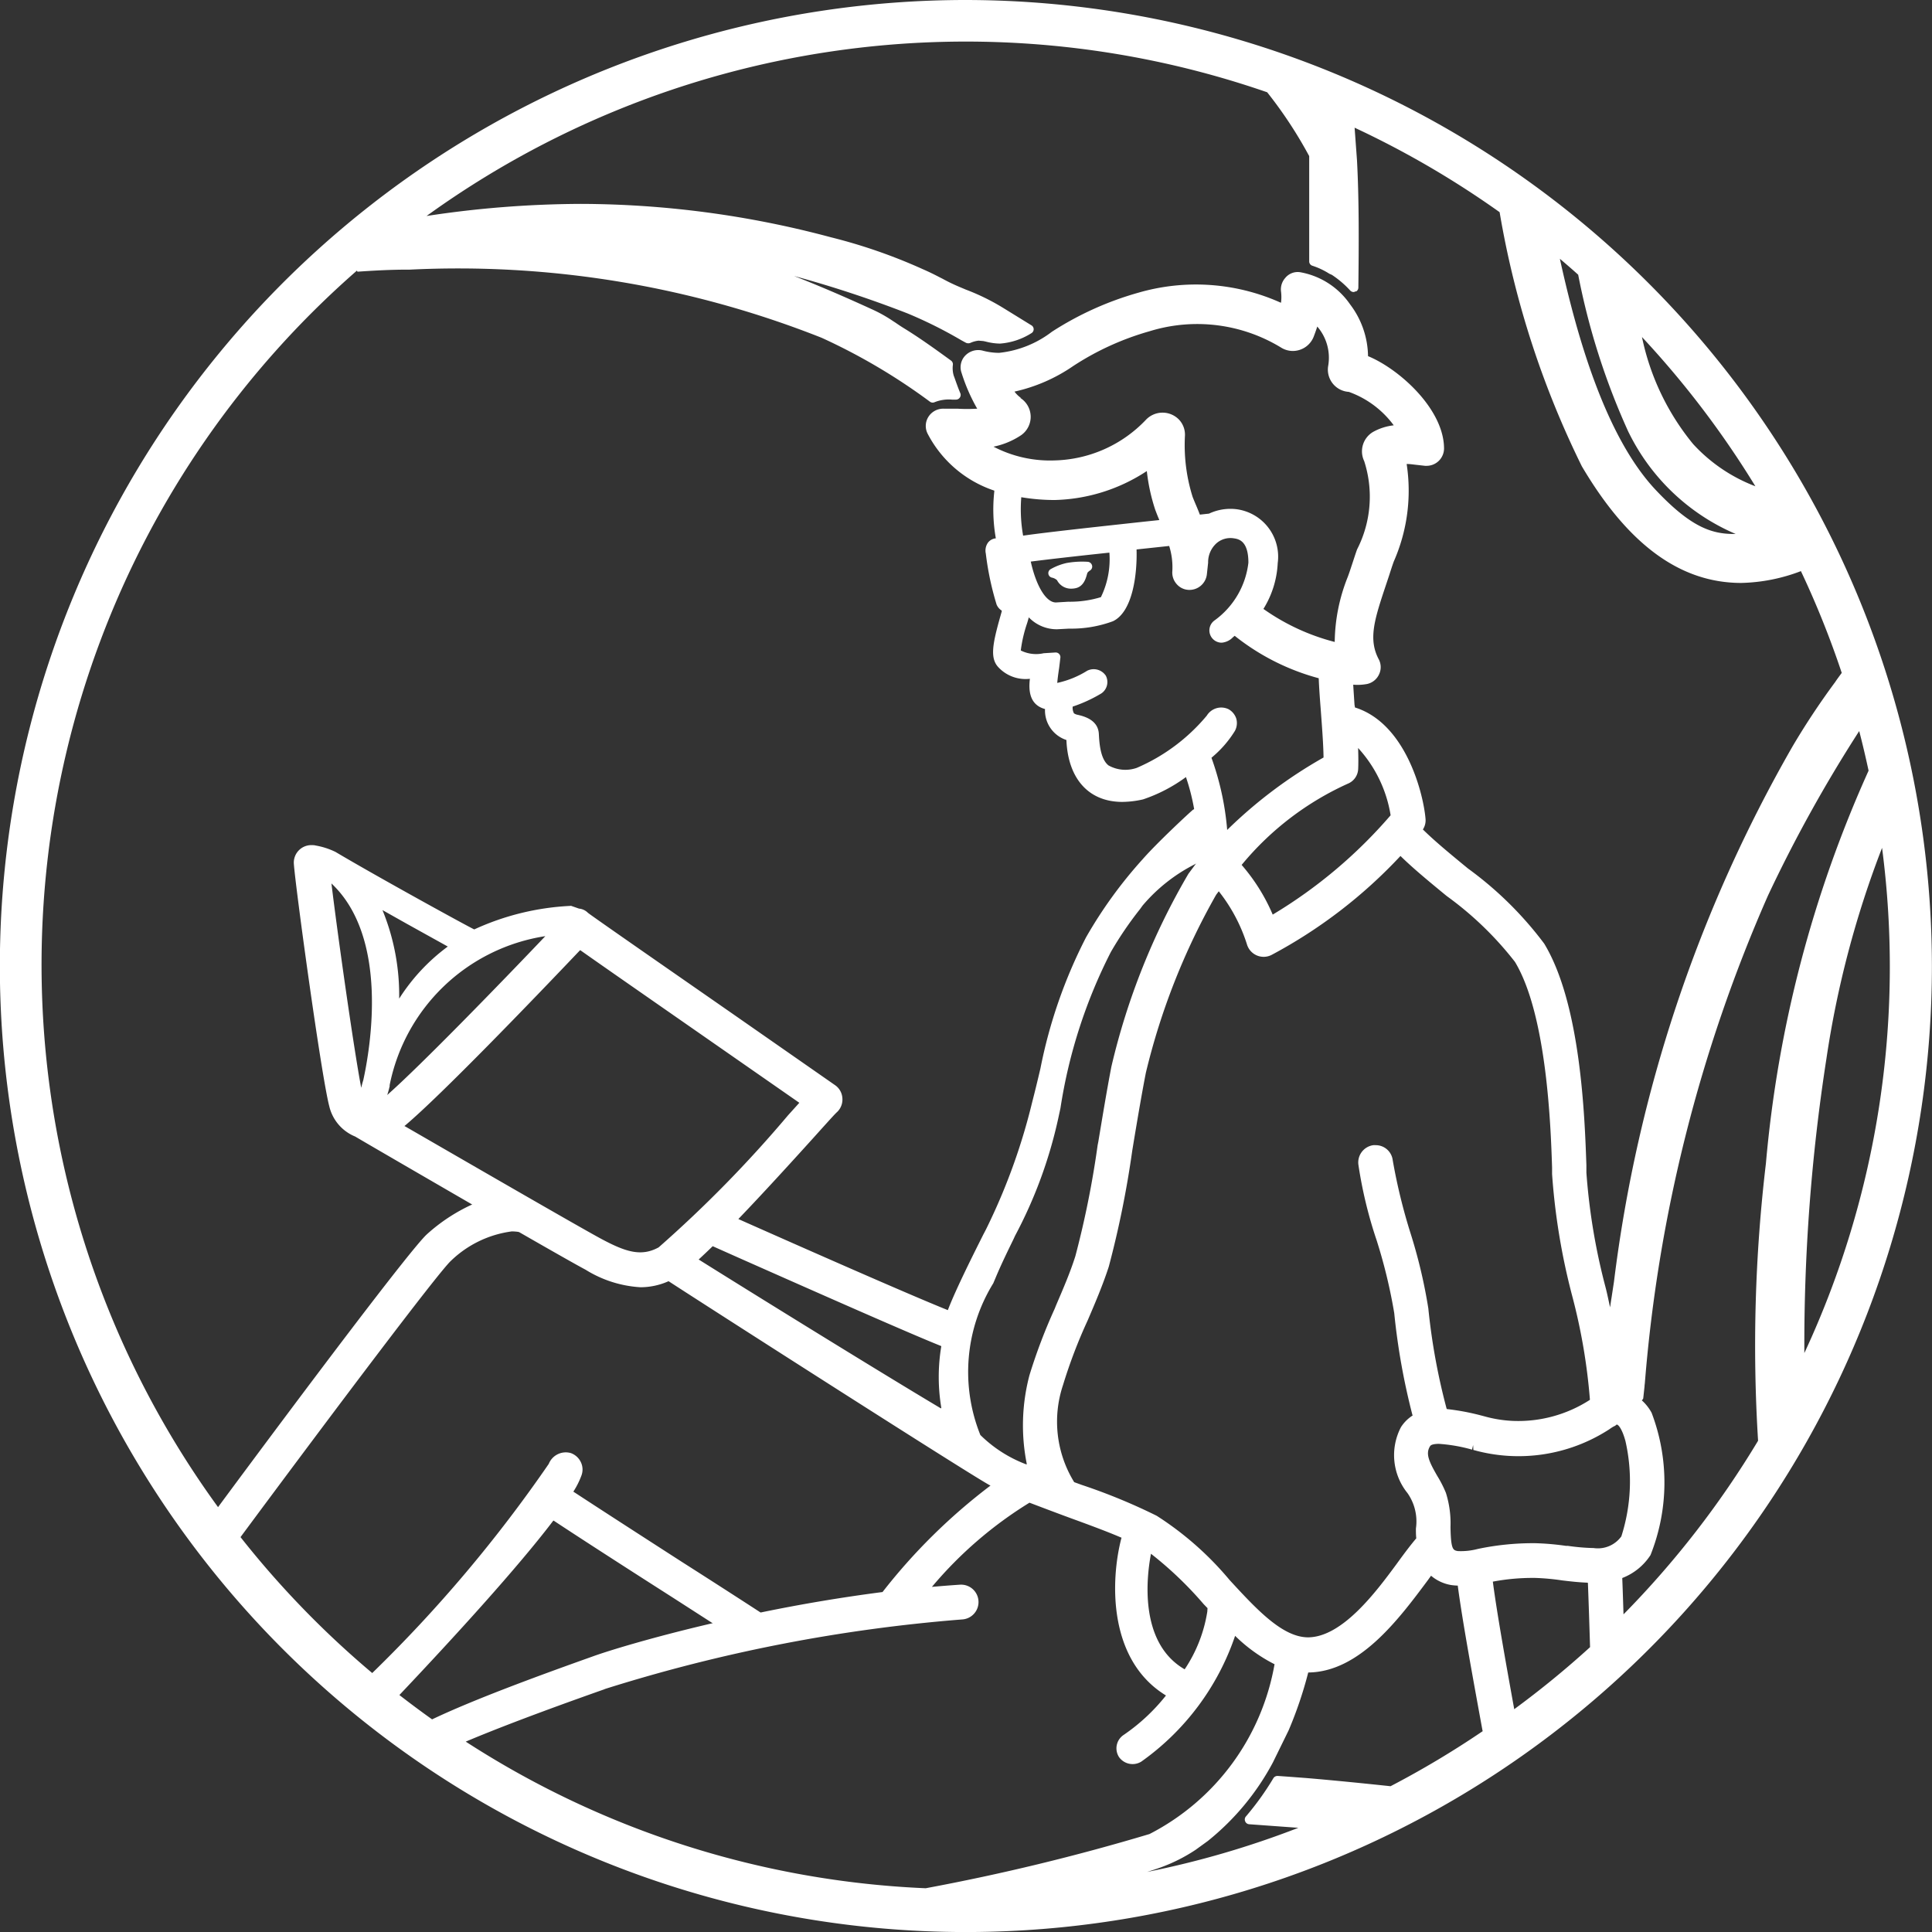 <svg id="Компонент_26_4" data-name="Компонент 26 – 4" xmlns="http://www.w3.org/2000/svg" width="42.167" height="42.168" viewBox="0 0 42.167 42.168">
  <rect x="0" y="0" width="42.167" height="42.168" fill="#333333" stroke="none"/>
  <path id="Контур_244" data-name="Контур 244" d="M322.022,196.9l.008.007a.342.342,0,0,0,.311.185.449.449,0,0,0,.083-.008c.189-.033.237-.223.262-.314l.008-.025a.211.211,0,0,1,.054-.048.1.1,0,0,0,.047-.111.106.106,0,0,0-.089-.08,1.917,1.917,0,0,0-.473.027,1.273,1.273,0,0,0-.34.132.1.1,0,0,0-.052.1.1.1,0,0,0,.078.086A.237.237,0,0,1,322.022,196.9Z" transform="translate(-298.96 -184.244)" fill="#fff"/>
  <path id="Контур_245" data-name="Контур 245" d="M232.319,137.233A21.084,21.084,0,1,0,253.4,158.317,21.108,21.108,0,0,0,232.319,137.233Zm17.228,10.613a3.558,3.558,0,0,1-1.359-.922,5.4,5.4,0,0,1-1.116-2.335A20.287,20.287,0,0,1,249.547,147.846Zm-2.764-1.173a4.628,4.628,0,0,0,2.334,2.214h-.044c-.49,0-.943-.159-1.693-.952-1.116-1.178-1.737-3.4-2.1-5.054.135.114.269.23.4.348A15.281,15.281,0,0,0,246.782,146.673Zm-27.746-3.51c.37-.026.735-.045,1.09-.045h.05a21.552,21.552,0,0,1,8.99,1.487A13.1,13.1,0,0,1,231.531,146a.1.1,0,0,0,.1.012.833.833,0,0,1,.383-.057l.085,0h0a.1.1,0,0,0,.084-.044.1.1,0,0,0,.01-.1c-.05-.118-.09-.235-.131-.35l-.01-.025a.575.575,0,0,1-.02-.24.1.1,0,0,0-.043-.095l-.048-.035c-.32-.232-.652-.471-.995-.68-.06-.038-.113-.073-.167-.111l-.056-.036a3.007,3.007,0,0,0-.4-.229l-.038-.018c-.347-.158-.976-.445-1.719-.735a24.648,24.648,0,0,1,2.475.816,9.578,9.578,0,0,1,1.18.589l.1.054a.124.124,0,0,0,.095,0,.583.583,0,0,1,.177-.048l.106.009.05.011a1.279,1.279,0,0,0,.312.044,1.486,1.486,0,0,0,.68-.224.1.1,0,0,0,0-.178l-.618-.381a4.8,4.8,0,0,0-.807-.395l-.09-.038c-.184-.076-.3-.134-.421-.2l-.077-.039c-.1-.052-.21-.107-.357-.171a11.761,11.761,0,0,0-2-.694,21.253,21.253,0,0,0-5.456-.729,22.762,22.762,0,0,0-3.37.264,20.1,20.1,0,0,1,18.347-2.7,9.444,9.444,0,0,1,.917,1.393v2.294h0a.1.1,0,0,0,.073.1,1.614,1.614,0,0,1,.363.171c.022.013.046.018.068.033a2.11,2.11,0,0,1,.392.337.107.107,0,0,0,.077.032.114.114,0,0,0,.036-.014h0c.012,0,.024,0,.034-.013a.1.1,0,0,0,.03-.07s0,0,0-.006c.01-.91.018-1.875-.03-2.774l-.052-.71a20.181,20.181,0,0,1,3.165,1.844,20.1,20.1,0,0,0,1.794,5.545c1.013,1.715,2.15,2.547,3.482,2.547a3.866,3.866,0,0,0,1.3-.258,20.022,20.022,0,0,1,.891,2.221c-.048.067-.1.134-.143.2a16.22,16.22,0,0,0-.928,1.4,31.107,31.107,0,0,0-3.9,11.687l-.052.341c-.012.072-.022.147-.033.219-.033-.147-.063-.3-.1-.441a13.575,13.575,0,0,1-.417-2.5l0-.162c-.037-1.052-.121-3.516-.921-4.835a7.81,7.81,0,0,0-1.663-1.639c-.365-.3-.715-.587-.979-.847l-.006-.005h0a.363.363,0,0,0,.058-.232c-.042-.518-.415-2.079-1.54-2.431l-.01-.06c-.01-.15-.02-.3-.028-.431l0-.006a1.152,1.152,0,0,0,.3-.015.374.374,0,0,0,.262-.207.366.366,0,0,0-.008-.338c-.22-.421-.1-.834.131-1.529l.1-.3c.032-.1.064-.2.1-.3a3.834,3.834,0,0,0,.282-2.121v-.007h.008c.07,0,.139.012.207.019l.188.021h.032a.381.381,0,0,0,.38-.375c0-.861-.978-1.739-1.659-2.019l0-.005a1.907,1.907,0,0,0-.393-1.127,1.674,1.674,0,0,0-1.09-.7.351.351,0,0,0-.326.128.374.374,0,0,0-.089.3.954.954,0,0,1,0,.227v.009l-.01,0a4.513,4.513,0,0,0-3.1-.218,6.943,6.943,0,0,0-1.892.854,2.283,2.283,0,0,1-1.152.46,1.4,1.4,0,0,1-.365-.05.393.393,0,0,0-.406.148.369.369,0,0,0-.048.34,3.939,3.939,0,0,0,.336.772l.006.009h-.012a3.442,3.442,0,0,1-.419,0l-.125,0c-.058,0-.117,0-.175,0a.381.381,0,0,0-.337.181.372.372,0,0,0-.01.374,2.545,2.545,0,0,0,1.45,1.233l0,.019a3.609,3.609,0,0,0,.034,1.024l-.014,0a.243.243,0,0,0-.159.094.3.3,0,0,0-.046.237,6.363,6.363,0,0,0,.235,1.112.287.287,0,0,0,.113.133.039.039,0,0,0,0,.015l-.028.1c-.174.614-.234.925-.043,1.124a.811.811,0,0,0,.685.249c-.026.22-.028.564.33.66a.679.679,0,0,0,.467.676c.035.848.488,1.351,1.22,1.351a2.1,2.1,0,0,0,.453-.055,3.409,3.409,0,0,0,.936-.487,4.611,4.611,0,0,1,.179.7l0,0-.022.011c-.064.049-.789.724-1.1,1.08a9.731,9.731,0,0,0-1.238,1.708,10.812,10.812,0,0,0-.995,2.861c-.057.243-.117.492-.184.751a13.3,13.3,0,0,1-.926,2.6l-.022.046c-.028.059-.064.133-.111.22-.209.417-.6,1.194-.775,1.65l0,.006-.006,0c-.856-.342-3.335-1.439-4.392-1.908l-.177-.079.008-.008c.513-.535,1.1-1.177,1.625-1.758l.169-.188c.174-.191.3-.335.361-.389a.378.378,0,0,0,.107-.3.371.371,0,0,0-.161-.28l-2.239-1.56c-1.335-.928-3-2.083-3.153-2.2a.311.311,0,0,0-.194-.092l-.155-.054a.067.067,0,0,0-.042-.005,5.661,5.661,0,0,0-2.09.513h0c-.116-.051-2.086-1.132-3.028-1.691a1.616,1.616,0,0,0-.433-.14.239.239,0,0,0-.058-.008l-.064,0a.382.382,0,0,0-.355.4c.031.483.6,4.642.774,5.3a.947.947,0,0,0,.566.66c.226.135,1.508.878,2.547,1.48l.01.006-.012,0a3.848,3.848,0,0,0-.984.65c-.349.324-2.54,3.229-4.555,5.952a20.115,20.115,0,0,1,3.031-26.988Zm25.247,31.374c-.173-.955-.381-2.116-.467-2.785l0,0h.006a4.658,4.658,0,0,1,.88-.08h.037a5.085,5.085,0,0,1,.588.054c.237.029.4.044.558.05l.006.007c.013.328.03.834.047,1.4A20.311,20.311,0,0,1,244.284,174.537Zm-2.7,1.681c-.605-.064-1.218-.126-1.846-.179l-.4-.03-.213-.015h-.008a.105.105,0,0,0-.089.048,6.109,6.109,0,0,1-.6.836.1.1,0,0,0-.016.107.1.1,0,0,0,.086.063l1.074.078a19.989,19.989,0,0,1-3.3.963c.109-.035.211-.068.3-.1a3.606,3.606,0,0,0,.757-.382l.268-.194a5.535,5.535,0,0,0,1.42-1.714l.343-.7a8.753,8.753,0,0,0,.428-1.263l0,0c1.118-.01,1.976-1.162,2.614-2.019l.064-.09.006,0a.906.906,0,0,0,.433.2,1.213,1.213,0,0,0,.126.012h.021l0,.006c.1.765.343,2.083.536,3.14l.006.026v.007A20.2,20.2,0,0,1,241.585,176.218Zm-17.152-2.12a35.036,35.036,0,0,1,7.818-1.521.38.38,0,0,0-.032-.758l-.021,0c-.2.013-.4.029-.607.047h-.016l.012-.012a8.8,8.8,0,0,1,2.118-1.824h0c.264.1.555.211.884.332.395.144.8.293,1.126.433l-.006.016c-.237.918-.294,2.652.975,3.427a4.184,4.184,0,0,1-.924.861.351.351,0,0,0-.1.484.363.363,0,0,0,.483.1,5.547,5.547,0,0,0,2.05-2.747,3.451,3.451,0,0,0,.855.617l.006,0,0,0a5.167,5.167,0,0,1-2.73,3.709,46.927,46.927,0,0,1-4.884,1.183,20.028,20.028,0,0,1-10.039-3.2C222.411,174.818,223.795,174.325,224.433,174.1Zm-3.768.66q-.362-.258-.712-.53c1.22-1.29,2.577-2.777,3.36-3.807l0,0,.006,0c.475.314,1.334.871,2.632,1.7l.842.542-.016,0c-1.345.314-2.292.609-2.6.721C222.97,173.813,221.571,174.328,220.666,174.759Zm14.7-22.786a.317.317,0,0,0-.4-.1,2.048,2.048,0,0,1-.654.266c.006-.074.02-.188.042-.331l.026-.218a.1.1,0,0,0-.027-.083.1.1,0,0,0-.075-.032h-.006l-.256.016a.747.747,0,0,1-.5-.06,3,3,0,0,1,.137-.591c.015-.047.027-.09.038-.132a.846.846,0,0,0,.618.26l.262-.014a2.616,2.616,0,0,0,.956-.161c.439-.207.532-1.05.516-1.567l.712-.076a1.545,1.545,0,0,1,.069.548.377.377,0,0,0,.09.279.367.367,0,0,0,.254.131.383.383,0,0,0,.41-.342l.027-.251a.555.555,0,0,1,.185-.426.461.461,0,0,1,.367-.107c.106.015.327.044.327.533a1.81,1.81,0,0,1-.732,1.255.268.268,0,0,0,.149.491.383.383,0,0,0,.248-.121l.036-.029,0,0a5.032,5.032,0,0,0,1.834.926l0,.005c.008.2.024.427.043.666l.006.084c.026.344.052.7.056.97v.005a10.087,10.087,0,0,0-2.094,1.572l-.01.011,0-.014a6.11,6.11,0,0,0-.342-1.563l.026-.023a2.362,2.362,0,0,0,.485-.563.358.358,0,0,0,.031-.267.362.362,0,0,0-.171-.208.369.369,0,0,0-.473.141,4.092,4.092,0,0,1-1.528,1.14.752.752,0,0,1-.618-.054c-.183-.145-.2-.511-.21-.686-.016-.319-.346-.392-.481-.422a.224.224,0,0,1-.062-.028.254.254,0,0,1-.028-.147,3.126,3.126,0,0,0,.626-.288A.3.3,0,0,0,235.366,151.973Zm-1.85-6.057a.608.608,0,0,1-.137-.135,3.647,3.647,0,0,0,1.281-.558,6.041,6.041,0,0,1,1.669-.76,3.517,3.517,0,0,1,2.87.358.484.484,0,0,0,.253.073.49.49,0,0,0,.458-.314c.018-.049.048-.126.077-.219a1.04,1.04,0,0,1,.24.849.487.487,0,0,0,.449.577,2.089,2.089,0,0,1,.98.73,1.2,1.2,0,0,0-.451.144.492.492,0,0,0-.194.636,2.523,2.523,0,0,1-.155,1.928c-.036.1-.071.211-.106.316s-.063.194-.1.291a3.919,3.919,0,0,0-.282,1.413,4.725,4.725,0,0,1-1.556-.721,2.078,2.078,0,0,0,.312-1,1.045,1.045,0,0,0-.884-1.174,1.094,1.094,0,0,0-.615.094l-.2.022c-.034-.088-.067-.168-.1-.244-.024-.057-.044-.106-.059-.145a3.774,3.774,0,0,1-.167-1.331.478.478,0,0,0-.133-.357.5.5,0,0,0-.725.014,2.843,2.843,0,0,1-1.987.88,2.67,2.67,0,0,1-1.333-.3,1.692,1.692,0,0,0,.6-.249.489.489,0,0,0-.012-.813Zm7.361,7.658v-.012l.011.008a2.836,2.836,0,0,1,.7,1.458v0a10.557,10.557,0,0,1-2.569,2.165l-.008,0,0-.006a4.111,4.111,0,0,0-.673-1.074l0-.005.008-.008a6.437,6.437,0,0,1,2.327-1.77.362.362,0,0,0,.207-.317C240.883,153.9,240.883,153.754,240.877,153.574Zm.415,10.759a11.5,11.5,0,0,1,.375,1.56,14.662,14.662,0,0,0,.4,2.235l0,.005-.006,0a.834.834,0,0,0-.247.249,1.318,1.318,0,0,0,.141,1.438,1.076,1.076,0,0,1,.185.776c0,.064,0,.134.008.213l0,0c-.109.128-.232.289-.38.492l-.05.069c-.443.6-1.184,1.6-1.937,1.6-.558-.006-1.118-.611-1.709-1.253a6.94,6.94,0,0,0-1.589-1.4,12.759,12.759,0,0,0-1.633-.673l-.168-.061v0a2.518,2.518,0,0,1-.244-2.12,11.106,11.106,0,0,1,.536-1.406c.163-.379.331-.772.463-1.178a21.468,21.468,0,0,0,.512-2.531l.044-.268c.08-.477.163-.97.253-1.432a14.864,14.864,0,0,1,1.534-3.885l.057-.076.006.007a3.626,3.626,0,0,1,.61,1.153.38.38,0,0,0,.538.228,10.769,10.769,0,0,0,2.812-2.159l0,0,0,0c.28.275.63.562.966.839l.047.038a7.3,7.3,0,0,1,1.486,1.435c.706,1.171.783,3.667.81,4.488l0,.143a14.364,14.364,0,0,0,.437,2.651,12.763,12.763,0,0,1,.389,2.273l-.006.007a2.881,2.881,0,0,1-1.675.456,2.753,2.753,0,0,1-.623-.1l-.076-.02a5.133,5.133,0,0,0-.739-.138l-.008-.006a13.835,13.835,0,0,1-.4-2.192,11.376,11.376,0,0,0-.395-1.661,12.39,12.39,0,0,1-.382-1.573.373.373,0,0,0-.37-.328.319.319,0,0,0-.054,0,.381.381,0,0,0-.326.421A9.557,9.557,0,0,0,241.291,164.333Zm-3.7,8-.005.076a3.136,3.136,0,0,1-.494,1.259c-1.009-.582-.828-2.041-.735-2.522a8.006,8.006,0,0,1,1.15,1.1Zm-4.025-23.409a3.289,3.289,0,0,1-.04-.838,4.379,4.379,0,0,0,.731.061,3.816,3.816,0,0,0,2-.626l.01-.006v.01a4.13,4.13,0,0,0,.183.836c.027.071.054.142.085.212l0,.012-.322.034C235.278,148.72,234.115,148.845,233.57,148.923Zm1.883.37a1.891,1.891,0,0,1-.185.973,2.3,2.3,0,0,1-.711.1l-.272.016c-.213,0-.429-.355-.548-.892C234.083,149.445,234.659,149.378,235.453,149.294Zm1.892,6.786-.167.225a15.122,15.122,0,0,0-1.681,4.207c-.1.518-.191,1.074-.286,1.643l-.014.07a20.51,20.51,0,0,1-.486,2.423c-.116.367-.268.716-.426,1.085l-.024.061a12.067,12.067,0,0,0-.552,1.453,4.286,4.286,0,0,0-.06,1.933l0,.014-.012,0a2.864,2.864,0,0,1-1-.64,3.689,3.689,0,0,1,.282-3.312l.049-.116c.125-.3.262-.578.393-.848l.033-.072a9.964,9.964,0,0,0,.941-2.554l.05-.232a11.231,11.231,0,0,1,1.1-3.408,7.766,7.766,0,0,1,.639-.939l.054-.075a3.659,3.659,0,0,1,1.139-.9Zm8.672,14.941a4.559,4.559,0,0,1-.559-.048l-.041,0a5.8,5.8,0,0,0-.673-.058h-.064a5.835,5.835,0,0,0-1.188.126,1.429,1.429,0,0,1-.437.046c-.1-.02-.149-.028-.157-.524a2.221,2.221,0,0,0-.1-.746,2.513,2.513,0,0,0-.187-.367c-.185-.321-.262-.49-.158-.653.024-.041.119-.05.194-.05a3.512,3.512,0,0,1,.721.126l.024-.1h0l.005.107a3.639,3.639,0,0,0,2.942-.435l.028-.018a.9.9,0,0,1,.093-.06.177.177,0,0,0,.056-.034.035.035,0,0,0,.01-.01l.022.012c.025.013.1.1.168.35a3.947,3.947,0,0,1-.089,2.081A.632.632,0,0,1,246.017,171.02Zm-14.237-3.059,0,.012-.014-.007c-1.413-.842-4.224-2.583-5.273-3.241l-.006,0,.008-.008c.091-.085.194-.181.3-.285l0,0,.624.278c1.713.759,3.656,1.619,4.359,1.9l.006.007A4.074,4.074,0,0,0,231.78,167.961Zm-12.038-7.032a4.1,4.1,0,0,1,3.4-3.264c-.942.991-2.728,2.831-3.451,3.467C219.711,161.062,219.727,160.993,219.742,160.929Zm-.162-3.837.533.3c.417.232.7.388.9.5a4.231,4.231,0,0,0-1.061,1.137A4.9,4.9,0,0,0,219.581,157.092Zm.5,4.707c.78-.657,2.729-2.679,3.82-3.827l0,0,.006,0c.433.306,1.314.918,2.314,1.614l2.466,1.716-.249.276a27.045,27.045,0,0,1-2.821,2.879c-.379.209-.719.1-1.244-.18-.479-.256-3.262-1.867-4.3-2.466l-.008,0Zm-.914-.982c-.018.057-.03.109-.042.158-.164-.856-.522-3.394-.65-4.46C219.73,157.7,219.319,160.106,219.162,160.817Zm-2.677,9.965c2.046-2.761,4.311-5.768,4.591-6.029a2.352,2.352,0,0,1,1.331-.644.992.992,0,0,1,.149.012l.018.008c.731.42,1.257.718,1.442.816a2.551,2.551,0,0,0,1.2.383,1.513,1.513,0,0,0,.612-.132h0l0,0c.922.6,6.65,4.268,7.019,4.458l.01,0-.01.008a12.721,12.721,0,0,0-2.35,2.319l-.006,0c-.864.112-1.755.26-2.65.445l-.006,0c-.263-.171-.827-.536-1.474-.949l-.243-.155c-.868-.559-1.83-1.18-2.362-1.529l-.005,0,0-.006a1.776,1.776,0,0,0,.177-.355.369.369,0,0,0-.014-.285.384.384,0,0,0-.22-.2.4.4,0,0,0-.481.236,30.292,30.292,0,0,1-3.853,4.565A20.338,20.338,0,0,1,216.485,170.782Zm30.185,1.683c-.01-.317-.019-.588-.027-.783l0-.008a1.282,1.282,0,0,0,.616-.5,4.278,4.278,0,0,0,.024-3.107,1.012,1.012,0,0,0-.213-.27c.012-.015.028-.028.031-.048l.028-.259c0-.024.005-.049.007-.073,0,0,0,0,0,0a32.9,32.9,0,0,1,2.686-10.635,30.843,30.843,0,0,1,1.992-3.593c.075.285.142.574.205.864a26.439,26.439,0,0,0-2.241,8.573,33.649,33.649,0,0,0-.171,6.052A20.284,20.284,0,0,1,246.671,172.465Zm3.947-5.689a40.637,40.637,0,0,1,.482-6.438,21.4,21.4,0,0,1,1.214-4.6,19.978,19.978,0,0,1-1.7,11.035Z" transform="translate(-211.235 -137.233)" fill="#fff"/>
</svg>
